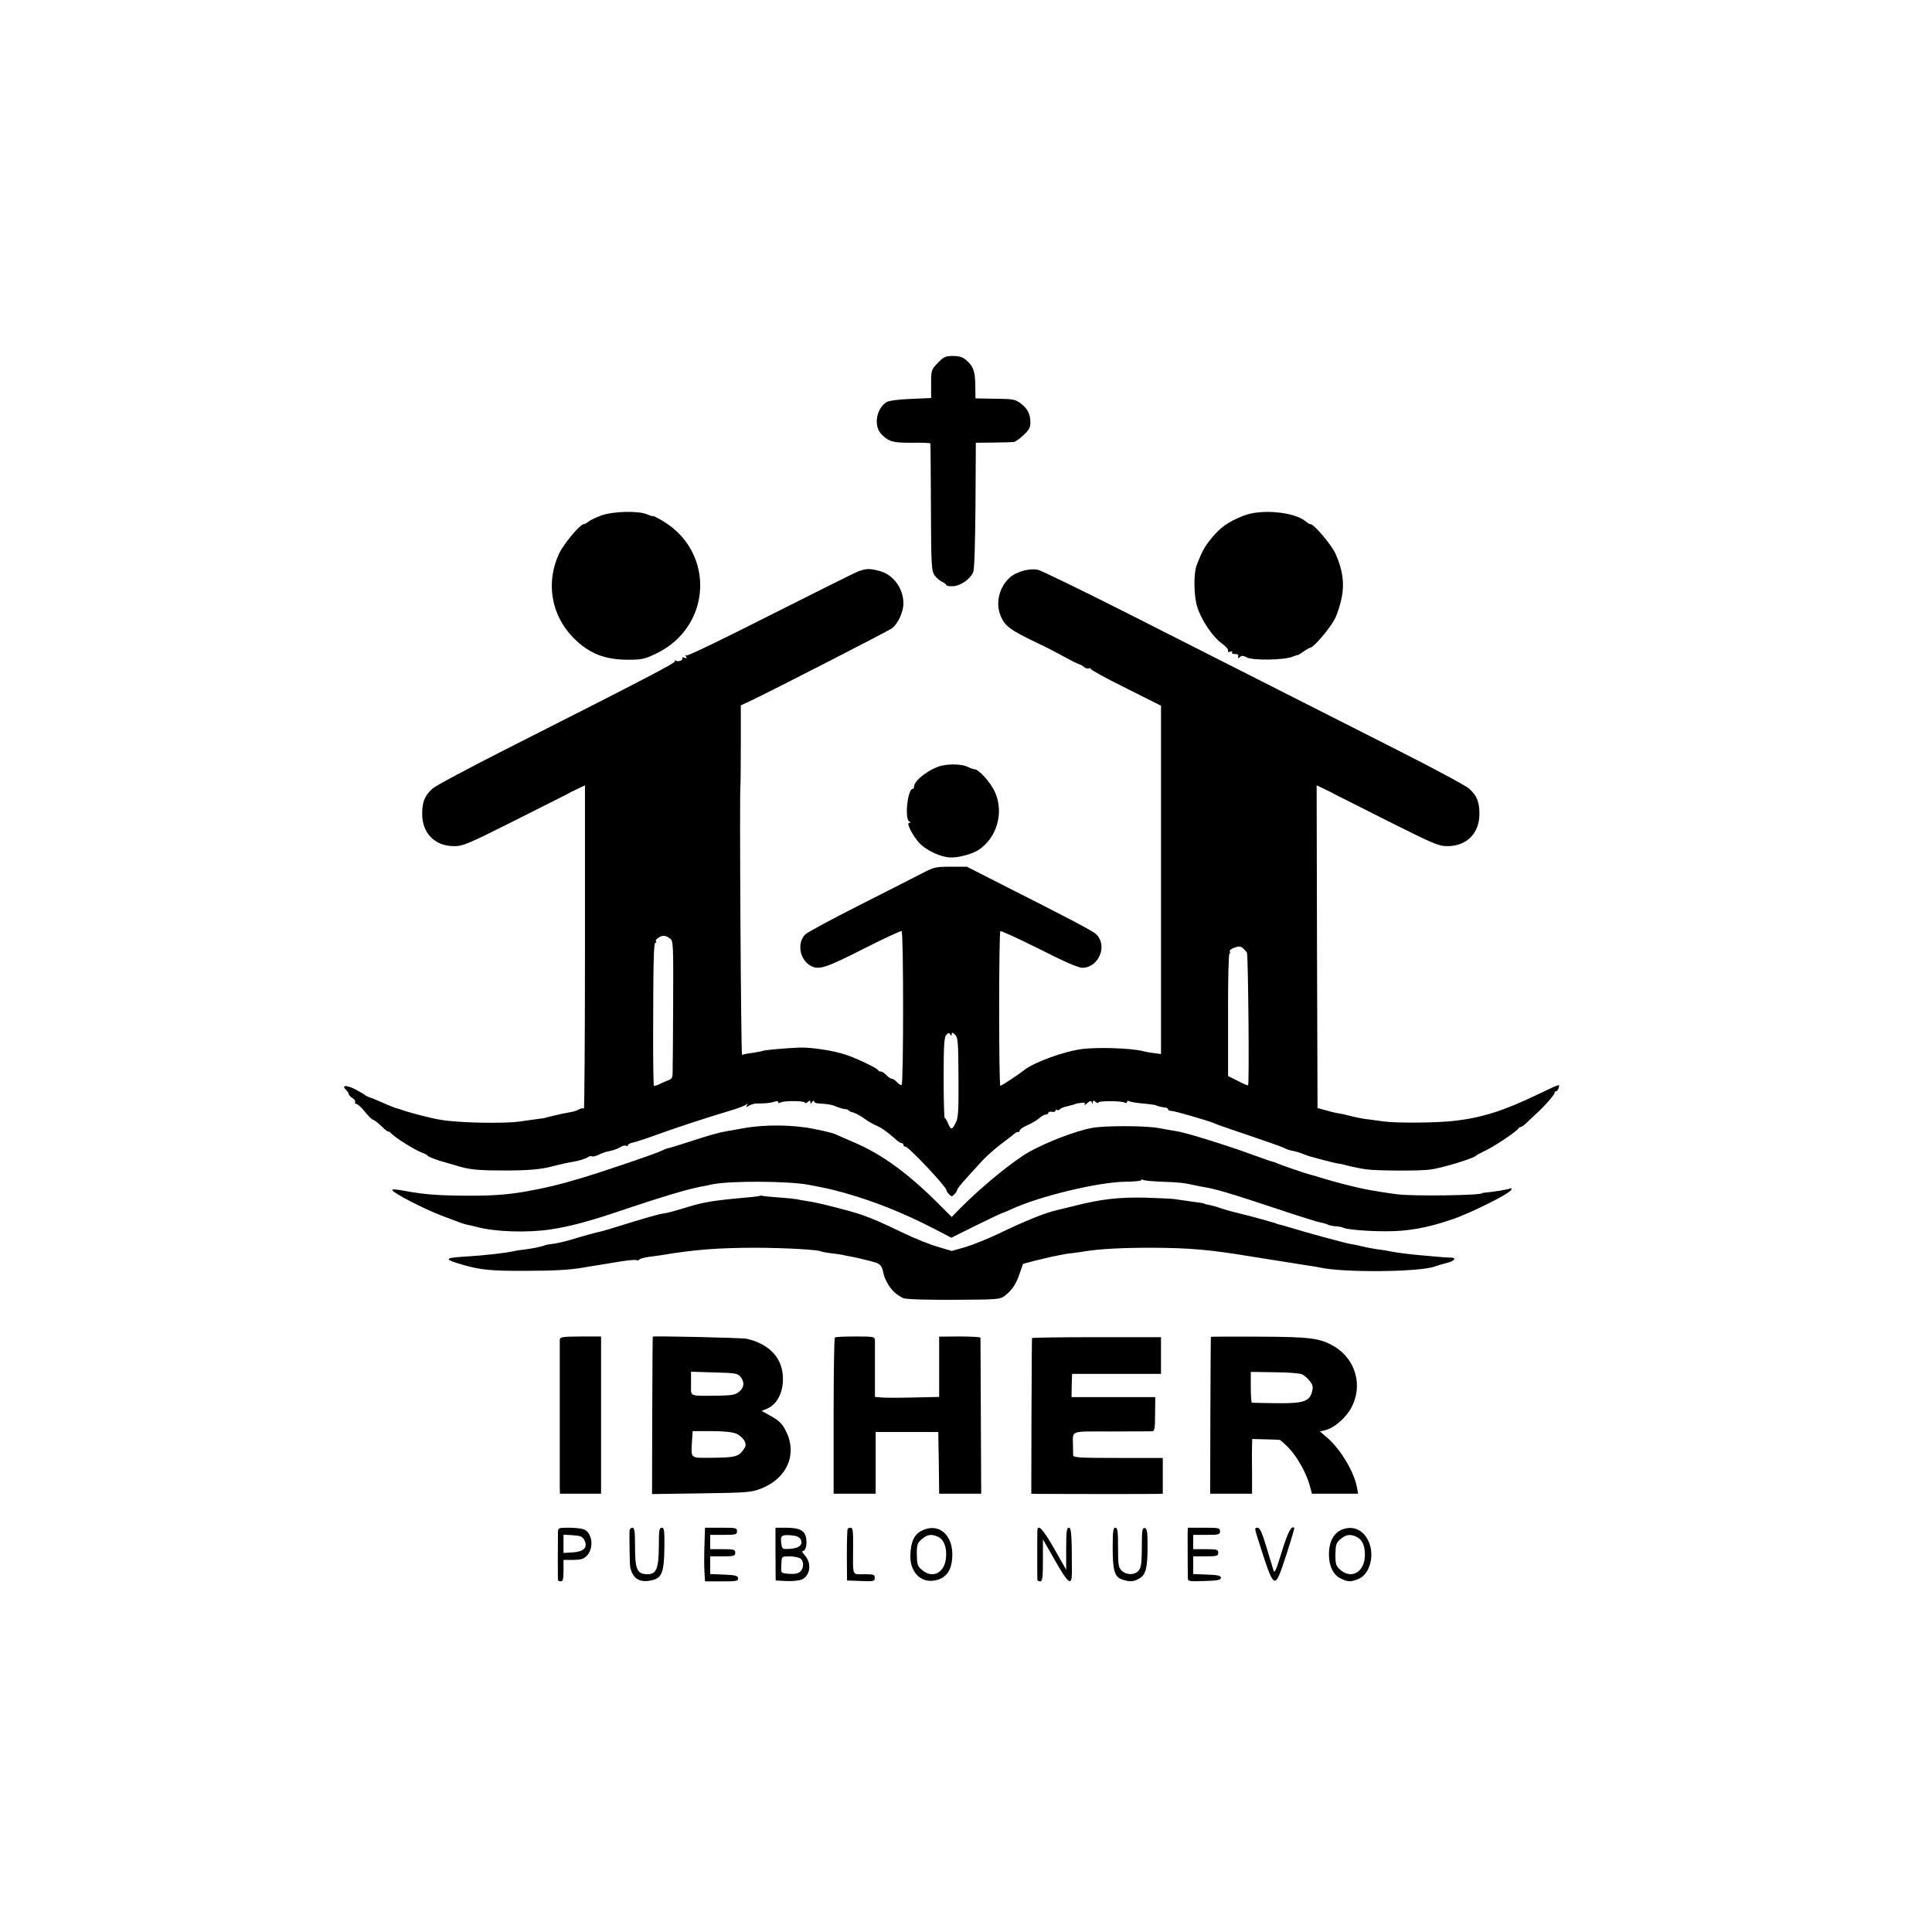 <?xml version="1.0" standalone="no"?>
<!DOCTYPE svg PUBLIC "-//W3C//DTD SVG 20010904//EN"
 "http://www.w3.org/TR/2001/REC-SVG-20010904/DTD/svg10.dtd">
<svg version="1.0" xmlns="http://www.w3.org/2000/svg"
 width="1080pt" height="1080pt" viewBox="0 0 1080 1080"
 preserveAspectRatio="xMidYMid meet">
<g transform="translate(0,1080) scale(0.1,-0.1)"
fill="#000000" stroke="none">
<path d="M5242 8771 c-36 -38 -37 -40 -37 -117 l0 -79 -115 -5 c-75 -3 -122
-10 -136 -19 -57 -38 -71 -134 -26 -179 40 -41 64 -48 171 -47 55 1 102 -1
102 -4 1 -3 2 -164 3 -357 1 -318 3 -353 19 -378 10 -15 29 -32 43 -38 13 -6
24 -15 24 -19 0 -4 17 -7 38 -6 43 3 94 38 112 78 7 16 11 144 13 375 l2 349
100 1 c55 1 106 2 112 3 7 0 31 17 53 37 31 29 40 43 40 70 0 49 -15 79 -53
108 -32 24 -42 26 -144 27 l-110 2 -1 73 c-1 79 -11 107 -51 141 -19 17 -39
23 -74 23 -42 0 -51 -4 -85 -39z"/>
<path d="M3360 7918 c-30 -11 -62 -27 -71 -34 -8 -8 -20 -14 -26 -14 -20 0
-114 -113 -138 -165 -75 -162 -44 -343 79 -469 88 -89 175 -124 308 -124 73 0
90 3 155 34 313 149 333 568 36 743 -29 17 -53 29 -53 26 0 -2 -15 2 -33 10
-50 21 -191 17 -257 -7z"/>
<path d="M6948 7916 c-83 -34 -123 -62 -171 -119 -41 -49 -56 -75 -87 -155
-19 -49 -17 -177 4 -239 24 -73 87 -165 135 -199 22 -16 39 -34 36 -41 -2 -8
2 -10 12 -6 10 4 14 2 10 -4 -3 -5 4 -9 16 -9 15 1 21 -4 19 -14 -3 -12 -1
-12 9 -3 9 9 18 9 39 -2 34 -18 210 -15 255 4 17 7 30 11 30 9 0 -1 14 7 32
20 17 12 35 22 39 22 17 0 114 114 137 163 14 28 31 83 38 120 15 79 4 153
-35 241 -22 49 -120 166 -140 166 -5 0 -17 6 -25 14 -64 55 -253 73 -353 32z"/>
<path d="M4800 7607 c-19 -7 -241 -118 -493 -245 -252 -128 -463 -230 -469
-226 -7 5 -8 3 -3 -6 6 -10 4 -12 -9 -7 -9 4 -15 3 -12 -2 7 -11 -22 -23 -36
-14 -6 3 -8 2 -5 -3 5 -9 -152 -91 -958 -499 -203 -103 -383 -199 -398 -214
-43 -39 -57 -74 -57 -141 0 -108 71 -180 179 -180 49 0 77 12 332 140 153 77
287 144 296 149 10 6 37 20 61 31 l42 20 0 -906 c0 -499 -3 -904 -6 -901 -4 3
-15 2 -26 -4 -11 -6 -31 -13 -44 -15 -35 -6 -64 -12 -109 -23 -22 -6 -41 -10
-42 -11 -2 0 -4 0 -5 -1 -2 0 -15 -2 -31 -4 -15 -2 -60 -8 -100 -14 -88 -13
-346 -8 -442 9 -62 10 -183 42 -225 58 -8 3 -19 6 -25 7 -5 1 -35 13 -67 27
-31 14 -67 29 -80 33 -12 4 -25 10 -28 14 -3 3 -26 17 -51 30 -51 27 -83 26
-55 -1 9 -9 16 -20 16 -25 0 -4 9 -14 20 -21 12 -7 18 -17 15 -22 -3 -6 0 -10
7 -11 7 0 29 -20 48 -44 19 -24 40 -44 45 -44 6 -1 27 -17 48 -37 20 -20 37
-33 37 -29 0 3 8 -1 17 -11 27 -27 131 -92 169 -106 19 -7 34 -15 34 -18 0 -5
57 -27 90 -35 3 -1 32 -9 65 -19 79 -25 124 -29 280 -29 133 0 200 6 270 25
41 10 79 19 105 23 33 5 76 18 87 27 7 5 16 7 22 4 5 -3 22 1 37 9 16 8 45 18
64 21 19 4 45 13 57 21 12 8 27 12 33 8 5 -3 10 -2 10 3 0 5 12 12 28 15 15 3
79 24 142 47 119 43 270 92 400 131 41 12 81 27 89 33 12 9 13 8 6 -3 -6 -11
-5 -12 6 -5 8 5 17 9 22 10 4 1 9 2 12 4 3 1 24 2 48 2 23 0 52 5 65 9 14 5
22 5 22 -2 0 -6 5 -7 13 -2 16 11 137 10 137 -1 0 -5 7 -3 15 4 12 10 15 10
15 -1 0 -11 2 -11 10 1 5 8 10 10 10 4 0 -7 15 -13 33 -13 45 -2 68 -6 100
-20 16 -6 34 -11 41 -11 7 0 16 -3 20 -7 4 -5 11 -8 14 -9 17 -2 49 -19 78
-40 16 -12 46 -29 65 -37 31 -14 60 -35 112 -81 9 -9 22 -16 27 -16 6 0 10 -4
10 -10 0 -5 5 -10 12 -10 17 0 228 -224 228 -242 0 -5 7 -16 15 -24 13 -14 17
-14 30 0 8 8 15 19 15 24 0 8 42 57 146 169 22 23 66 62 99 87 33 25 67 51 75
58 8 7 18 12 22 10 5 -1 8 3 8 9 0 5 19 19 43 29 24 11 54 28 67 40 12 11 29
20 37 20 7 0 13 4 13 9 0 6 9 8 20 6 11 -2 20 1 20 6 0 6 4 8 9 4 5 -3 12 -1
15 4 3 4 20 12 38 16 36 9 47 12 51 14 1 2 14 4 30 6 19 3 25 0 20 -8 -3 -7 3
-4 14 6 16 14 22 15 26 5 4 -10 6 -10 6 1 1 11 4 11 16 1 8 -7 15 -8 15 -3 0
10 130 10 148 -1 7 -4 12 -2 12 4 0 6 5 8 10 5 6 -4 34 -9 63 -12 55 -5 92
-10 92 -13 0 -2 38 -11 53 -12 6 -1 12 -5 12 -10 0 -4 8 -8 18 -8 17 0 201
-53 237 -68 23 -10 36 -15 240 -84 83 -28 155 -54 160 -58 6 -4 24 -10 40 -13
17 -3 44 -11 60 -18 17 -7 35 -13 40 -14 6 -2 30 -8 55 -15 57 -15 80 -21 105
-25 11 -1 38 -8 60 -14 22 -5 65 -14 95 -18 61 -8 293 -9 355 -1 63 8 241 62
255 77 3 4 28 17 55 30 51 24 177 109 183 123 2 4 8 8 12 8 5 0 20 10 33 23
12 12 36 34 52 49 45 40 105 108 105 119 0 5 4 9 9 9 5 0 11 9 14 19 6 23 13
25 -128 -42 -177 -85 -302 -125 -450 -142 -99 -12 -322 -14 -400 -4 -44 6 -91
13 -105 14 -14 2 -45 8 -70 14 -25 6 -56 14 -70 16 -30 5 -54 11 -95 23 l-30
8 -3 902 -2 902 42 -20 c24 -11 51 -25 61 -31 9 -5 143 -72 296 -149 255 -128
283 -140 332 -140 108 0 179 72 179 180 0 67 -14 102 -57 141 -15 15 -201 115
-413 222 -705 357 -1051 532 -1510 765 -250 126 -470 233 -488 237 -48 10
-123 -11 -160 -46 -58 -55 -78 -141 -48 -213 24 -57 53 -78 216 -156 41 -19
104 -52 140 -72 36 -20 72 -38 80 -40 8 -2 21 -9 29 -16 7 -7 20 -11 28 -8 8
3 12 2 9 -2 -3 -4 85 -53 195 -107 l199 -100 0 -973 0 -974 -37 5 c-21 2 -49
7 -63 11 -64 17 -254 23 -340 12 -103 -13 -272 -75 -325 -118 -26 -21 -127
-88 -133 -88 -9 0 -9 856 0 865 3 3 100 -41 216 -99 137 -70 220 -106 242
-106 92 0 144 125 77 188 -20 19 -140 82 -567 298 l-155 79 -90 0 c-85 0 -94
-2 -163 -38 -40 -21 -198 -101 -350 -178 -152 -77 -287 -150 -299 -161 -47
-44 -36 -134 21 -172 49 -32 84 -21 301 89 114 58 211 103 215 100 11 -7 11
-853 0 -860 -4 -2 -15 4 -25 15 -10 11 -23 20 -30 20 -7 0 -20 9 -30 20 -10
11 -24 20 -31 20 -7 0 -14 4 -16 8 -4 11 -123 68 -183 87 -69 23 -191 41 -256
39 -80 -3 -200 -14 -208 -19 -4 -2 -30 -7 -57 -11 -27 -3 -52 -8 -56 -11 -6
-3 -15 1478 -9 1510 1 5 2 107 2 226 l0 218 52 24 c114 54 770 390 793 407 33
24 64 91 64 139 0 85 -58 163 -136 182 -54 14 -70 13 -114 -2z m-1055 -2053
c19 -14 19 -27 18 -362 -1 -191 -2 -364 -3 -385 0 -32 -4 -39 -27 -47 -16 -6
-38 -16 -50 -22 -13 -6 -25 -9 -28 -7 -2 3 -4 122 -4 265 1 438 3 534 13 534
5 0 6 3 3 7 -9 8 23 32 43 32 8 0 24 -6 35 -15z m3209 -60 c9 -8 16 -18 17
-22 7 -54 13 -732 6 -739 -2 -2 -28 9 -58 25 l-54 27 0 343 c-1 188 3 342 8
342 4 0 5 5 2 10 -3 6 4 14 17 19 33 14 45 13 62 -5z m-1634 -475 c0 11 4 11
18 -2 17 -15 19 -38 20 -239 1 -191 -1 -228 -16 -255 -20 -41 -26 -41 -42 -3
-7 17 -15 30 -19 30 -3 0 -6 101 -6 223 0 178 3 227 14 241 11 13 16 14 22 4
7 -10 9 -10 9 1z"/>
<path d="M5265 6520 c-64 -14 -155 -82 -155 -116 0 -8 -4 -14 -8 -14 -28 0
-46 -165 -20 -181 10 -7 10 -9 0 -9 -20 0 32 -93 70 -125 43 -36 104 -63 154
-68 44 -4 125 17 163 41 103 67 144 207 94 322 -23 53 -91 130 -116 130 -7 0
-23 6 -37 13 -28 15 -97 18 -145 7z"/>
<path d="M4155 4493 c-38 -7 -82 -15 -97 -17 -43 -8 -107 -26 -203 -58 -49
-16 -99 -31 -110 -34 -11 -2 -29 -8 -40 -14 -35 -18 -336 -120 -460 -157 -132
-39 -183 -51 -308 -74 -98 -17 -185 -24 -332 -23 -156 1 -236 7 -343 27 -46 9
-71 10 -69 4 5 -16 173 -103 272 -141 118 -45 126 -48 150 -53 11 -2 36 -8 55
-13 103 -26 273 -32 405 -13 108 16 225 47 400 107 210 71 357 115 435 131 3
0 37 7 75 15 101 20 424 18 535 -3 115 -22 118 -23 203 -46 166 -47 329 -112
503 -202 l92 -48 141 70 c77 38 143 69 146 69 3 0 24 9 48 20 154 72 481 151
634 154 51 0 93 5 93 9 0 5 5 5 11 1 7 -4 55 -8 108 -10 90 -3 119 -6 181 -20
14 -3 32 -7 40 -8 79 -13 141 -31 460 -137 96 -32 187 -60 202 -63 15 -2 33
-8 39 -11 6 -4 25 -8 43 -10 18 -1 37 -4 42 -7 17 -11 136 -21 244 -21 119 0
228 19 363 65 105 35 328 146 335 167 3 8 1 11 -4 8 -8 -5 -78 -17 -134 -23
-14 -1 -25 -3 -25 -4 0 -12 -384 -18 -475 -6 -48 6 -121 17 -186 30 -47 9
-164 39 -229 59 -38 12 -72 22 -75 22 -12 2 -176 58 -185 64 -5 3 -15 6 -21 7
-6 1 -61 20 -121 42 -133 49 -365 121 -413 128 -19 3 -66 11 -103 18 -72 14
-302 14 -372 1 -92 -17 -248 -77 -350 -133 -92 -52 -266 -194 -387 -316 l-48
-49 -59 59 c-179 181 -327 290 -487 358 -49 21 -96 42 -105 46 -9 5 -62 18
-118 29 -116 24 -277 26 -396 4z"/>
<path d="M4248 4115 c-1 -1 -34 -6 -73 -9 -199 -18 -246 -26 -359 -62 -43 -13
-90 -26 -105 -27 -26 -3 -110 -27 -257 -73 -44 -14 -87 -26 -95 -28 -21 -4
-95 -24 -174 -48 -38 -11 -84 -21 -101 -22 -16 -2 -34 -5 -40 -8 -11 -6 -76
-19 -119 -24 -16 -1 -40 -5 -52 -8 -51 -11 -162 -24 -282 -31 -109 -7 -110
-15 -5 -45 100 -29 159 -35 354 -34 156 0 241 5 320 18 14 3 43 7 65 11 22 3
80 13 129 21 49 8 95 13 102 10 7 -3 16 -1 18 3 3 5 27 11 53 15 27 3 59 8 73
10 183 31 320 41 530 41 169 -1 345 -11 362 -21 3 -2 28 -7 55 -10 26 -3 55
-7 63 -9 8 -2 31 -7 50 -10 19 -3 53 -11 75 -17 22 -5 45 -11 50 -13 30 -7 44
-20 50 -48 10 -42 9 -38 27 -72 19 -35 53 -67 88 -82 15 -6 123 -10 282 -9
242 1 258 2 284 22 40 30 64 65 84 125 l19 54 68 18 c37 9 79 19 93 22 14 3
36 7 50 10 14 3 43 8 65 10 22 3 54 7 70 10 79 13 206 20 370 20 220 -1 330
-11 565 -50 50 -8 276 -44 315 -50 23 -3 52 -8 65 -11 134 -29 557 -25 640 6
14 5 44 14 68 20 45 11 57 30 20 30 -23 0 -47 2 -178 14 -64 6 -125 14 -165
22 -11 3 -36 6 -55 9 -19 2 -57 9 -85 15 -27 7 -60 14 -71 15 -24 3 -260 67
-339 92 -27 8 -57 17 -65 18 -8 2 -15 4 -15 5 0 1 -7 3 -15 5 -8 2 -40 11 -70
20 -30 9 -82 22 -115 30 -34 8 -81 21 -106 29 -25 9 -56 18 -70 20 -13 3 -25
5 -26 7 -5 3 -15 5 -78 13 -33 5 -73 10 -90 13 -16 2 -91 6 -165 8 -143 3
-244 -8 -390 -45 -47 -11 -93 -23 -103 -25 -65 -15 -179 -61 -322 -130 -60
-29 -145 -63 -187 -76 l-78 -22 -77 23 c-43 12 -127 46 -188 75 -138 66 -167
78 -235 103 -62 22 -257 72 -310 78 -19 3 -44 7 -55 10 -11 2 -56 7 -100 10
-44 3 -85 7 -92 9 -6 2 -13 2 -15 0z"/>
<path d="M3129 3309 c0 -10 0 -190 0 -399 0 -209 0 -398 0 -420 l1 -40 115 0
115 0 0 440 0 439 -115 0 c-106 -1 -115 -3 -116 -20z"/>
<path d="M3649 3328 c-1 -2 -2 -200 -3 -441 l-1 -439 275 4 c260 4 278 5 335
27 145 57 203 191 139 320 -21 42 -37 58 -81 83 l-55 31 29 12 c63 26 98 106
88 196 -11 98 -83 168 -200 195 -28 6 -523 17 -526 12z m491 -225 c24 -30 20
-62 -11 -85 -21 -16 -43 -19 -120 -20 -162 -1 -146 -8 -146 68 l0 66 129 -4
c120 -3 131 -5 148 -25z m-25 -317 c19 -8 40 -27 47 -41 10 -22 8 -30 -9 -53
-26 -35 -47 -40 -175 -41 -121 -1 -115 -6 -110 90 l4 59 104 0 c69 0 117 -5
139 -14z"/>
<path d="M4667 3323 c-4 -3 -7 -201 -7 -440 l0 -433 118 0 117 0 0 172 0 173
175 0 175 0 3 -173 2 -172 118 0 117 0 -2 432 c-1 238 -2 436 -2 440 -1 4 -53
7 -116 7 l-115 -1 0 -169 0 -168 -142 -3 c-79 -2 -160 -2 -180 0 l-37 3 0 147
c0 81 0 157 0 169 -1 21 -5 22 -109 22 -60 0 -112 -2 -115 -6z"/>
<path d="M5769 3320 c-1 -3 -2 -200 -3 -437 l-1 -433 40 -1 c58 -1 635 -1 668
0 l27 1 0 100 0 100 -250 0 c-215 0 -250 2 -251 15 0 8 -1 33 -1 55 0 86 -24
78 215 78 116 0 219 1 228 1 13 1 16 17 16 96 l1 95 -234 0 -234 0 1 65 2 65
248 0 249 0 0 103 0 102 -360 0 c-198 0 -361 -2 -361 -5z"/>
<path d="M6769 3327 c-1 -1 -2 -199 -3 -439 l-1 -438 117 0 117 0 0 118 c-1
64 -1 133 0 152 l1 36 73 -2 c39 -1 76 -2 80 -3 5 -1 28 -21 52 -46 48 -51 96
-137 116 -207 l13 -48 129 0 129 0 -7 38 c-16 84 -89 207 -161 271 l-45 39 28
7 c48 10 116 68 146 124 68 124 26 274 -97 346 -78 45 -133 52 -419 53 -147 1
-268 0 -268 -1z m511 -210 c13 -7 32 -24 43 -39 17 -22 18 -33 11 -60 -15 -53
-51 -64 -201 -62 -71 1 -131 2 -135 3 -3 0 -6 39 -6 86 l0 86 133 -2 c77 0
142 -6 155 -12z"/>
<path d="M3119 2233 c-1 -35 -1 -256 0 -265 1 -5 8 -8 16 -8 12 0 15 13 15 60
l0 60 53 0 c39 0 59 5 74 20 45 41 36 132 -14 151 -13 5 -51 9 -84 9 -58 0
-59 -1 -60 -27z m148 -43 c20 -41 -3 -64 -66 -68 l-51 -3 0 51 0 51 52 -3 c44
-3 54 -7 65 -28z"/>
<path d="M3519 2243 c-1 -44 1 -190 4 -203 12 -59 47 -85 103 -77 73 10 86 37
88 187 1 95 -1 110 -15 110 -14 0 -16 -15 -16 -105 -1 -123 -14 -155 -63 -155
-58 0 -70 26 -70 150 0 91 -3 110 -15 110 -8 0 -15 -8 -16 -17z"/>
<path d="M3938 2163 c-2 -54 -2 -122 0 -150 l3 -53 94 0 c83 0 93 2 91 18 -2
14 -15 17 -79 20 l-77 3 0 49 0 50 70 0 c63 0 70 2 70 20 0 18 -7 20 -70 20
l-70 0 0 40 0 40 75 0 c68 0 75 2 75 20 0 19 -7 20 -89 20 l-90 0 -3 -97z"/>
<path d="M4335 2113 l1 -148 58 -3 c33 -2 72 2 87 8 49 21 58 93 17 137 -12
13 -17 23 -10 23 16 0 25 37 18 74 -8 41 -38 56 -114 56 l-57 0 0 -147z m139
85 c18 -30 -4 -53 -56 -56 -43 -3 -46 -2 -50 26 -7 47 0 53 49 50 31 -2 50 -9
57 -20z m-3 -108 c23 -13 25 -53 3 -75 -12 -11 -30 -15 -62 -13 -41 3 -46 6
-45 26 0 12 1 33 2 47 1 22 5 25 42 25 22 0 49 -5 60 -10z"/>
<path d="M4738 2253 c-2 -5 -4 -71 -4 -148 l1 -140 78 -3 c72 -3 77 -1 77 18
0 18 -6 20 -60 20 -69 0 -62 -17 -61 158 1 82 -2 102 -13 102 -8 0 -16 -3 -18
-7z"/>
<path d="M5154 2244 c-44 -21 -63 -63 -65 -139 -3 -101 69 -164 156 -135 48
16 74 56 78 121 9 126 -73 200 -169 153z m90 -35 c33 -16 50 -59 44 -119 -8
-83 -76 -117 -134 -66 -25 21 -28 30 -29 86 0 56 3 64 28 86 31 27 54 30 91
13z"/>
<path d="M5799 2243 c-1 -21 -1 -265 0 -275 1 -5 8 -8 16 -8 12 0 15 20 15
118 l0 117 67 -117 c76 -134 95 -147 95 -68 0 209 -3 250 -17 250 -12 0 -15
-20 -15 -117 l0 -118 -67 118 c-63 110 -92 141 -94 100z"/>
<path d="M6220 2151 c0 -130 10 -166 52 -180 43 -15 65 -14 98 6 36 21 45 59
45 183 0 79 -3 95 -16 98 -14 2 -16 -12 -16 -108 -1 -91 -4 -115 -19 -131 -22
-25 -69 -24 -94 1 -18 18 -20 33 -20 130 0 91 -3 110 -15 110 -12 0 -15 -19
-15 -109z"/>
<path d="M6639 2228 c0 -33 0 -203 1 -246 0 -22 2 -23 93 -20 74 2 92 6 92 18
0 12 -17 16 -77 18 l-78 3 0 49 0 50 70 0 c63 0 70 2 70 20 0 18 -7 20 -70 20
l-70 0 0 40 0 40 75 0 c68 0 75 2 75 20 0 19 -7 20 -90 20 l-90 0 -1 -32z"/>
<path d="M7030 2203 c96 -302 93 -300 161 -93 26 80 46 147 44 149 -16 15 -36
-24 -70 -134 -31 -102 -40 -123 -46 -104 -4 13 -22 72 -40 132 -25 82 -36 107
-50 107 -16 0 -16 -3 1 -57z"/>
<path d="M7501 2249 c-47 -19 -73 -70 -72 -141 0 -63 25 -113 66 -132 41 -20
56 -20 100 -2 64 27 92 137 53 215 -30 61 -88 85 -147 60z m82 -40 c31 -14 47
-48 47 -100 0 -95 -73 -140 -137 -85 -25 22 -28 31 -28 86 1 55 4 65 28 86 31
26 54 30 90 13z"/>
</g>
</svg>

